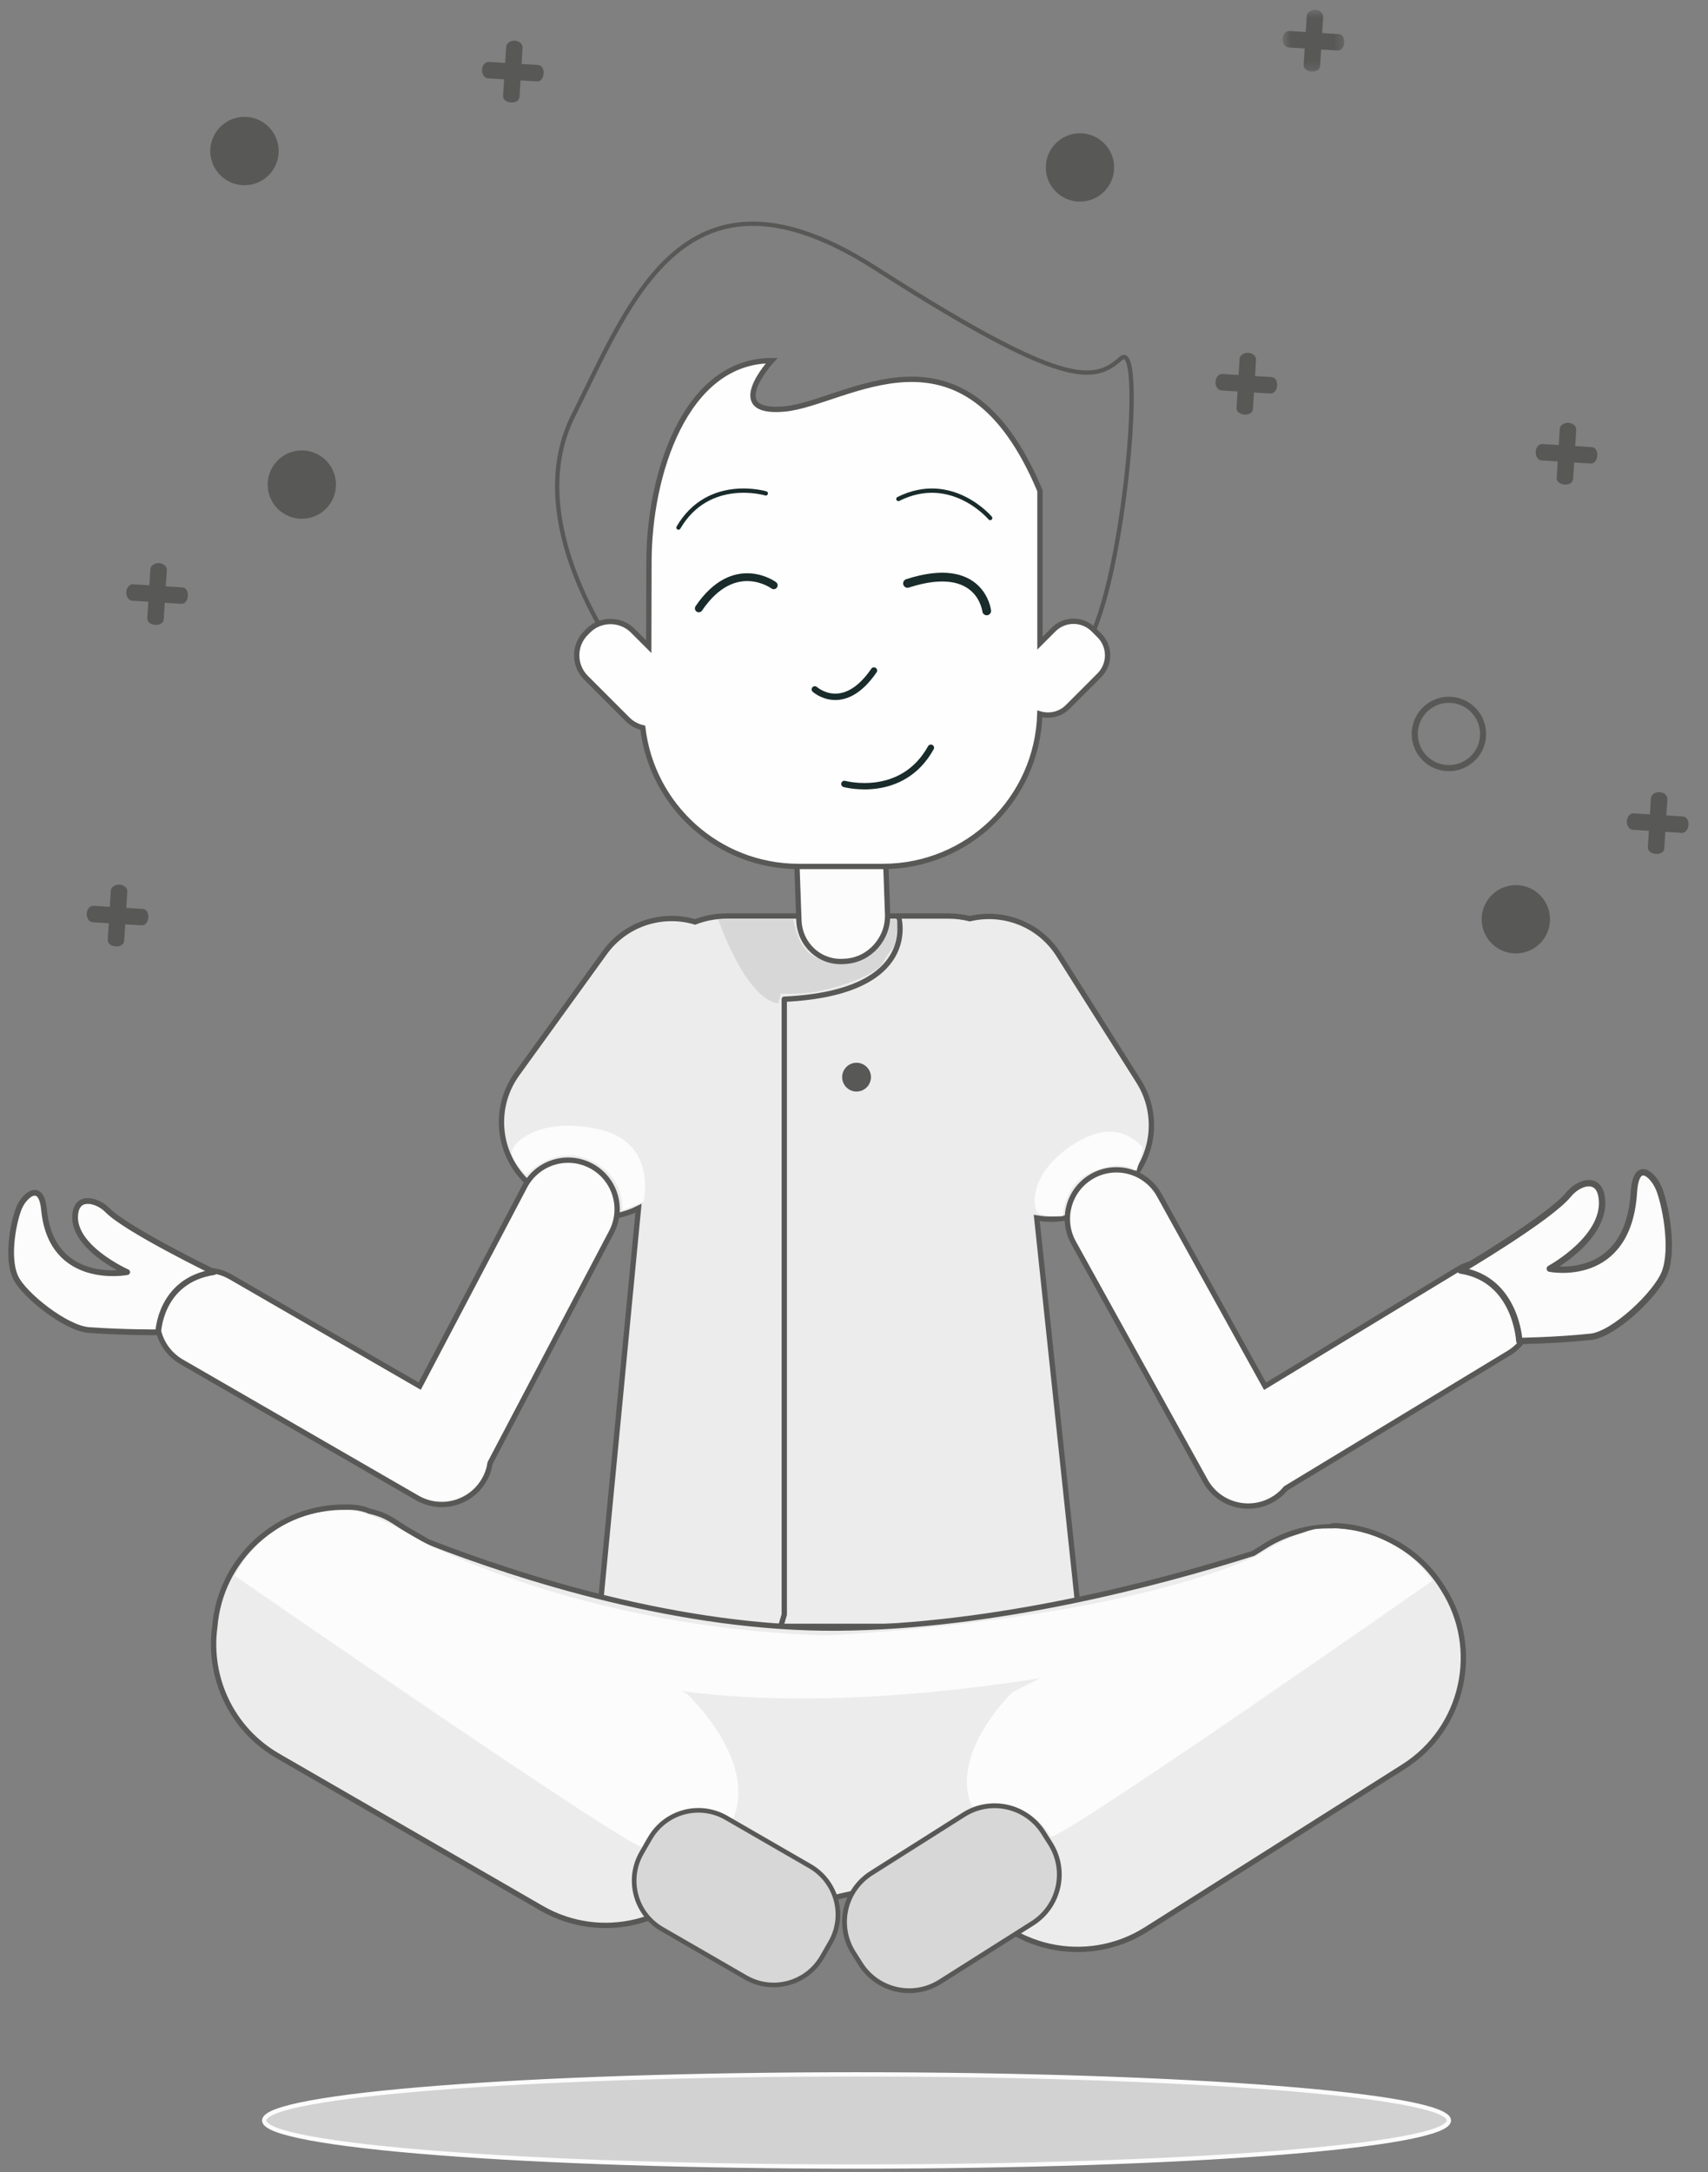 <svg xmlns="http://www.w3.org/2000/svg" xmlns:xlink="http://www.w3.org/1999/xlink" width="199px" height="253px" viewBox="0 0 199 253" version="1.1">
    <rect x="0" y="0" width="199" height="253" fill="#808080" stroke="none"/>
    <title>3EA7A466-F802-420D-B75A-4E366AAFB51A@1,5x</title>
    <defs>
        <polygon id="path-1" points="0.538 0.563 7.72 0.563 7.72 7.762 0.538 7.762"/>
    </defs>
    <g id="Financeur_Extranet-/-UI" stroke="none" stroke-width="1" fill="none" fill-rule="evenodd">
        <g id="01_2_04_Chèques_déjeuner" transform="translate(-854, -129)">
            <g id="Group-2" transform="translate(805, 105)">
                <g id="V2-/-illustration-/-avatar-/-zen" transform="translate(49, 24)">
                    <g id="Group-102" transform="translate(0.748, 0)">
                        <path d="M23.752,17.586 C23.755,15.386 25.541,13.605 27.741,13.609 C29.94,13.611 31.721,15.397 31.719,17.596 C31.716,19.796 29.93,21.577 27.73,21.575 C25.53,21.572 23.75,19.787 23.752,17.586" id="Fill-1" fill="#585857"/>
                        <path d="M164.096,85.206 C164.248,83.013 166.15,81.359 168.343,81.513 C170.535,81.667 172.188,83.568 172.035,85.759 C171.883,87.952 169.981,89.606 167.788,89.453 C165.595,89.3 163.942,87.398 164.096,85.206 Z" id="Stroke-3" stroke="#585857" stroke-width="0.709"/>
                        <path d="M184.571,53.988 L182.656,53.867 L182.535,55.782 C182.508,56.211 182.114,56.473 181.542,56.437 C181.005,56.403 180.593,56.091 180.621,55.661 L180.741,53.745 L178.845,53.626 C178.469,53.602 178.137,53.15 178.172,52.614 C178.208,52.04 178.589,51.687 178.966,51.711 L180.862,51.831 L180.983,49.934 C181.006,49.558 181.459,49.211 181.996,49.244 C182.568,49.28 182.92,49.68 182.897,50.056 L182.777,51.953 L184.691,52.072 C185.121,52.101 185.383,52.494 185.348,53.066 C185.314,53.604 185,54.014 184.571,53.988" id="Fill-5" fill="#585857"/>
                        <path d="M20.364,70.328 L18.45,70.207 L18.328,72.122 C18.301,72.551 17.907,72.815 17.334,72.777 C16.798,72.744 16.387,72.431 16.414,72.002 L16.535,70.086 L14.637,69.967 C14.261,69.943 13.931,69.491 13.965,68.954 C14.001,68.381 14.382,68.027 14.759,68.052 L16.656,68.171 L16.775,66.274 C16.799,65.899 17.253,65.551 17.79,65.585 C18.362,65.62 18.714,66.02 18.69,66.396 L18.57,68.293 L20.485,68.413 C20.915,68.441 21.177,68.834 21.14,69.407 C21.106,69.944 20.794,70.355 20.364,70.328" id="Fill-7" fill="#585857"/>
                        <path d="M61.813,9.485 L59.898,9.364 L59.778,11.279 C59.75,11.709 59.356,11.971 58.784,11.934 C58.247,11.9 57.836,11.588 57.863,11.158 L57.984,9.242 L56.086,9.123 C55.711,9.099 55.38,8.648 55.414,8.111 C55.45,7.538 55.831,7.184 56.208,7.208 L58.105,7.328 L58.225,5.432 C58.248,5.055 58.702,4.708 59.238,4.741 C59.811,4.777 60.163,5.177 60.139,5.553 L60.019,7.45 L61.934,7.569 C62.363,7.598 62.625,7.991 62.589,8.563 C62.555,9.101 62.243,9.511 61.813,9.485" id="Fill-9" fill="#585857"/>
                        <g id="Group-13" transform="translate(148.153, 0.577)">
                            <mask id="mask-2" fill="white">
                                <use xlink:href="#path-1"/>
                            </mask>
                            <g id="Clip-12"/>
                            <path d="M6.94,5.308 L5.025,5.189 L4.905,7.103 C4.877,7.532 4.483,7.795 3.911,7.758 C3.374,7.724 2.963,7.411 2.99,6.982 L3.111,5.067 L1.214,4.947 C0.838,4.923 0.507,4.472 0.541,3.934 C0.577,3.362 0.959,3.007 1.335,3.032 L3.232,3.151 L3.352,1.256 C3.376,0.88 3.829,0.531 4.366,0.565 C4.938,0.6 5.29,1 5.266,1.376 L5.146,3.273 L7.061,3.394 C7.49,3.421 7.753,3.814 7.717,4.387 C7.683,4.924 7.37,5.336 6.94,5.308" id="Fill-11" fill="#585857" mask="url(#mask-2)"/>
                        </g>
                        <path d="M147.269,45.835 L145.354,45.714 L145.233,47.628 C145.206,48.058 144.812,48.321 144.24,48.284 C143.703,48.249 143.291,47.937 143.319,47.508 L143.439,45.592 L141.542,45.473 C141.167,45.448 140.835,44.997 140.87,44.46 C140.906,43.887 141.287,43.534 141.664,43.558 L143.56,43.677 L143.68,41.781 C143.704,41.405 144.157,41.057 144.694,41.09 C145.266,41.127 145.618,41.527 145.595,41.903 L145.475,43.799 L147.389,43.919 C147.819,43.947 148.081,44.341 148.045,44.913 C148.011,45.451 147.698,45.861 147.269,45.835" id="Fill-14" fill="#585857"/>
                        <path d="M121.11,19.224 C121.262,17.032 123.165,15.378 125.357,15.532 C127.55,15.686 129.203,17.587 129.05,19.778 C128.897,21.971 126.995,23.625 124.802,23.472 C122.609,23.319 120.957,21.417 121.11,19.224" id="Fill-16" fill="#585857"/>
                        <path d="M15.756,107.774 L13.841,107.653 L13.719,109.567 C13.693,109.997 13.299,110.26 12.726,110.223 C12.189,110.19 11.779,109.876 11.806,109.448 L11.927,107.532 L10.029,107.412 C9.653,107.387 9.323,106.937 9.357,106.399 C9.393,105.827 9.774,105.473 10.15,105.497 L12.048,105.616 L12.167,103.72 C12.191,103.344 12.645,102.996 13.182,103.03 C13.754,103.066 14.106,103.466 14.082,103.842 L13.962,105.738 L15.877,105.859 C16.306,105.886 16.569,106.279 16.532,106.853 C16.498,107.389 16.186,107.8 15.756,107.774" id="Fill-18" fill="#585857"/>
                        <path d="M195.196,97.004 L193.281,96.884 L193.159,98.799 C193.133,99.227 192.739,99.49 192.165,99.453 C191.63,99.42 191.218,99.106 191.246,98.678 L191.367,96.762 L189.469,96.642 C189.093,96.619 188.763,96.167 188.797,95.629 C188.833,95.057 189.214,94.703 189.591,94.728 L191.487,94.846 L191.607,92.95 C191.631,92.575 192.085,92.226 192.621,92.261 C193.193,92.296 193.546,92.696 193.522,93.072 L193.402,94.968 L195.317,95.089 C195.746,95.116 196.008,95.51 195.972,96.083 C195.938,96.62 195.625,97.031 195.196,97.004" id="Fill-20" fill="#585857"/>
                        <path d="M35.428,60.29 C33.303,60.848 31.127,59.577 30.569,57.452 C30.01,55.326 31.281,53.149 33.408,52.591 C35.533,52.034 37.709,53.304 38.267,55.43 C38.824,57.556 37.554,59.732 35.428,60.29" id="Fill-22" fill="#585857"/>
                        <path d="M176.874,110.916 C174.747,111.475 172.572,110.204 172.013,108.078 C171.456,105.952 172.727,103.775 174.852,103.218 C176.979,102.66 179.154,103.93 179.713,106.056 C180.27,108.184 178.999,110.359 176.874,110.916" id="Fill-24" fill="#585857"/>
                        <path d="M131.915,125.93 L122.603,111.205 C120.348,107.639 116.136,106.072 112.248,106.998 C111.46,106.805 110.639,106.689 109.79,106.689 L83.897,106.689 C82.604,106.689 81.373,106.938 80.235,107.374 C76.43,106.246 72.167,107.552 69.71,110.949 L59.501,125.07 C56.39,129.373 57.357,135.383 61.661,138.493 L63.667,139.945 C66.682,142.125 70.534,142.295 73.642,140.725 L68.957,189.417 L125.092,189.417 L120.045,141.854 C122.316,142.251 124.733,141.848 126.835,140.52 L128.927,139.196 C133.416,136.357 134.753,130.418 131.915,125.93" id="Fill-26" fill="#EDECEC"/>
                        <path d="M131.915,125.93 L122.603,111.205 C120.348,107.639 116.136,106.072 112.248,106.998 C111.46,106.805 110.639,106.689 109.79,106.689 L83.897,106.689 C82.604,106.689 81.373,106.938 80.235,107.374 C76.43,106.246 72.167,107.552 69.71,110.949 L59.501,125.07 C56.39,129.373 57.357,135.383 61.661,138.493 L63.667,139.945 C66.682,142.125 70.534,142.295 73.642,140.725 L68.957,189.417 L125.092,189.417 L120.045,141.854 C122.316,142.251 124.733,141.848 126.835,140.52 L128.927,139.196 C133.416,136.357 134.753,130.418 131.915,125.93 Z" id="Stroke-28" stroke="#585857" stroke-width="0.62"/>
                        <path d="M68.102,135.779 L68.102,135.779 C65.309,134.31 61.855,135.384 60.386,138.177 L48.153,161.438 L26.123,148.719 C23.391,147.142 19.897,148.077 18.32,150.809 C16.743,153.542 17.678,157.035 20.41,158.612 L47.862,174.461 C50.594,176.039 54.087,175.103 55.665,172.37 C56.032,171.736 56.256,171.06 56.361,170.377 L70.499,143.495 C71.967,140.702 70.894,137.247 68.102,135.779" id="Fill-30" fill="#FCFCFC"/>
                        <path d="M68.102,135.779 L68.102,135.779 C65.309,134.31 61.855,135.384 60.386,138.177 L48.153,161.438 L26.123,148.719 C23.391,147.142 19.897,148.077 18.32,150.809 C16.743,153.542 17.678,157.035 20.41,158.612 L47.862,174.461 C50.594,176.039 54.087,175.103 55.665,172.37 C56.032,171.736 56.256,171.06 56.361,170.377 L70.499,143.495 C71.967,140.702 70.894,137.247 68.102,135.779 Z" id="Stroke-32" stroke="#585857" stroke-width="0.62"/>
                        <path d="M103.923,106.69 C103.923,106.69 106.734,115.62 90.628,116.377 L90.628,188.051 L90.223,189.417" id="Stroke-34" stroke="#585857" stroke-width="0.62" stroke-linecap="round" stroke-linejoin="round"/>
                        <path d="M100.726,125.454 C100.726,126.38 99.975,127.131 99.048,127.131 C98.122,127.131 97.372,126.38 97.372,125.454 C97.372,124.528 98.122,123.776 99.048,123.776 C99.975,123.776 100.726,124.528 100.726,125.454" id="Fill-36" fill="#585857"/>
                        <path d="M167.429,185.087 L167.231,184.774 C165.686,182.33 163.543,180.501 161.121,179.322 C159.151,178.329 156.94,177.736 154.586,177.691 C154.586,177.691 154.477,177.735 154.27,177.813 C151.621,177.862 148.952,178.597 146.549,180.117 L145.287,180.914 C134.314,184.398 115.229,189.475 96.843,189.621 C78.659,189.765 60.035,183.807 49.176,179.595 L46.805,178.225 C45.118,177.25 44.542,176.513 42.28,175.997 C41.096,175.461 39.67,175.533 39.67,175.533 C31.601,175.381 24.905,181.559 24.276,189.498 C23.478,195.352 26.196,201.374 31.629,204.512 L62.34,222.242 C69.287,226.253 78.095,224.057 82.403,217.397 L96.192,221.063 L110.877,217.754 C111.177,218.435 111.512,219.106 111.921,219.752 L112.118,220.066 C116.543,227.063 125.804,229.148 132.801,224.722 L162.772,205.769 C169.769,201.345 171.855,192.084 167.429,185.087" id="Fill-38" fill="#EDECEC"/>
                        <path d="M167.429,185.087 L167.231,184.774 C165.686,182.33 163.543,180.501 161.121,179.322 C159.151,178.329 156.94,177.736 154.586,177.691 C154.586,177.691 154.477,177.735 154.27,177.813 C151.621,177.862 148.952,178.597 146.549,180.117 L145.287,180.914 C134.314,184.398 115.229,189.475 96.843,189.621 C78.659,189.765 60.035,183.807 49.176,179.595 L46.805,178.225 C45.118,177.25 44.542,176.513 42.28,175.997 C41.096,175.461 39.67,175.533 39.67,175.533 C31.601,175.381 24.905,181.559 24.276,189.498 C23.478,195.352 26.196,201.374 31.629,204.512 L62.34,222.242 C69.287,226.253 78.095,224.057 82.403,217.397 L96.192,221.063 L110.877,217.754 C111.177,218.435 111.512,219.106 111.921,219.752 L112.118,220.066 C116.543,227.063 125.804,229.148 132.801,224.722 L162.772,205.769 C169.769,201.345 171.855,192.084 167.429,185.087 Z" id="Stroke-40" stroke="#585857" stroke-width="0.62"/>
                        <path d="M1.552,140.513 C0.907,141.888 -0.064,146.367 1.068,148.773 C2.039,150.834 6.947,154.711 9.586,154.906 C13.592,155.201 17.686,155.174 17.686,155.174 C17.686,155.174 17.887,149.117 24.18,148.162 C24.18,148.162 13.996,143.208 11.79,140.962 C10.637,139.788 8.423,139.193 8.056,141.153 C7.306,145.15 14.071,148.162 14.071,148.162 C14.071,148.162 5.246,149.873 4.378,140.868 C4.064,137.596 2.197,139.137 1.552,140.513" id="Fill-42" fill="#FCFCFC"/>
                        <path d="M1.552,140.513 C0.907,141.888 -0.064,146.367 1.068,148.773 C2.039,150.834 6.947,154.711 9.586,154.906 C13.592,155.201 17.686,155.174 17.686,155.174 C17.686,155.174 17.887,149.117 24.18,148.162 C24.18,148.162 13.996,143.208 11.79,140.962 C10.637,139.788 8.423,139.193 8.056,141.153 C7.306,145.15 14.071,148.162 14.071,148.162 C14.071,148.162 5.246,149.873 4.378,140.868 C4.064,137.596 2.197,139.137 1.552,140.513 Z" id="Stroke-44" stroke="#585857" stroke-width="0.67" stroke-linecap="round" stroke-linejoin="round"/>
                        <path d="M168.065,246.967 C168.065,249.932 137.165,252.335 99.049,252.335 C60.932,252.335 30.032,249.932 30.032,246.967 C30.032,244.002 60.932,241.599 99.049,241.599 C137.165,241.599 168.065,244.002 168.065,246.967" id="Fill-46" fill="#D2D2D2"/>
                        <path d="M168.065,246.967 C168.065,249.932 137.165,252.335 99.049,252.335 C60.932,252.335 30.032,249.932 30.032,246.967 C30.032,244.002 60.932,241.599 99.049,241.599 C137.165,241.599 168.065,244.002 168.065,246.967 Z" id="Stroke-48" stroke="#FCFCFC" stroke-width="0.5"/>
                        <path d="M84.642,211.89 C84.642,211.89 80.915,210.323 78.635,211.463 C76.355,212.603 74.188,213.849 74.146,215.096 C74.104,216.343 26.601,183.532 26.601,183.532 C26.601,183.532 30.474,175.047 40.734,175.997 C40.734,175.997 44.451,176.616 50.475,181.055 C56.498,185.494 79.299,197.287 79.299,197.287 C79.299,197.287 87.597,204.976 84.642,211.89" id="Fill-50" fill="#FCFCFC"/>
                        <path d="M86.139,230.312 L76.393,224.685 C73.28,222.887 72.213,218.905 74.01,215.793 L74.985,214.103 C76.783,210.99 80.764,209.922 83.877,211.721 L93.623,217.348 C96.738,219.145 97.805,223.126 96.006,226.241 L95.032,227.929 C93.235,231.043 89.253,232.109 86.139,230.312" id="Fill-52" fill="#D7D7D7"/>
                        <path d="M86.139,230.312 L76.393,224.685 C73.28,222.887 72.213,218.905 74.01,215.793 L74.985,214.103 C76.783,210.99 80.764,209.922 83.877,211.721 L93.623,217.348 C96.738,219.145 97.805,223.126 96.006,226.241 L95.032,227.929 C93.235,231.043 89.253,232.109 86.139,230.312 Z" id="Stroke-54" stroke="#585857" stroke-width="0.538"/>
                        <path d="M112.5,210.405 C112.5,210.405 115.692,209.523 117.782,210.54 C119.871,211.559 120.963,212.597 121.665,213.882 C122.198,214.859 166.135,184.105 166.135,184.105 C166.135,184.105 161.937,177.233 152.535,178.082 C152.535,178.082 149.13,178.634 143.61,182.6 C138.089,186.564 117.194,197.099 117.194,197.099 C117.194,197.099 109.792,204.228 112.5,210.405" id="Fill-56" fill="#FCFCFC"/>
                        <path d="M47.583,179.092 C47.583,179.092 66.527,189.631 95.541,190.469 C95.541,190.469 127.691,189.134 145.567,181.274 L137.145,192.148 C137.145,192.148 75.191,208.098 53.219,186.483 L47.583,179.092 Z" id="Fill-58" fill="#FCFCFC"/>
                        <path d="M58.878,134.196 C58.878,133.181 61.947,130.012 68.94,131.511 C75.932,133.008 74.227,139.982 74.227,139.982 L71.765,140.956 C71.765,140.956 72.178,137.038 68.007,135.121 C63.784,133.181 60.592,136.836 60.592,136.836 C60.592,136.836 58.878,135.21 58.878,134.196" id="Fill-60" fill="#FCFCFC"/>
                        <path d="M120.117,141.189 C119.579,140.621 119.075,136.648 124.327,133.276 C129.577,129.902 131.951,133.374 132.365,133.551 C132.556,133.633 131.651,136.406 131.651,136.406 C131.651,136.406 130.315,134.943 126.654,136.406 C123.086,137.834 123.098,141.643 123.098,141.643 C123.098,141.643 120.655,141.758 120.117,141.189" id="Fill-62" fill="#FCFCFC"/>
                        <path d="M119.545,224.006 L108.777,230.816 C105.64,232.799 101.491,231.865 99.508,228.73 L98.688,227.433 C96.705,224.297 97.64,220.147 100.775,218.164 L111.544,211.353 C114.68,209.37 118.829,210.306 120.812,213.44 L121.633,214.737 C123.615,217.873 122.68,222.023 119.545,224.006" id="Fill-64" fill="#D7D7D7"/>
                        <path d="M119.545,224.006 L108.777,230.816 C105.64,232.799 101.491,231.865 99.508,228.73 L98.688,227.433 C96.705,224.297 97.64,220.147 100.775,218.164 L111.544,211.353 C114.68,209.37 118.829,210.306 120.812,213.44 L121.633,214.737 C123.615,217.873 122.68,222.023 119.545,224.006 Z" id="Stroke-66" stroke="#585857" stroke-width="0.558"/>
                        <path d="M91.692,107.099 L82.942,107.099 C82.942,107.099 86.063,116.325 89.929,116.867 L90.222,115.715 C90.222,115.715 92.235,115.85 94.27,115.511 C96.304,115.171 101.325,113.747 102.207,111.984 C103.088,110.219 103.474,110.902 103.698,108.795 C103.923,106.69 103.698,107.099 103.698,107.099 L103.088,107.067 C103.088,107.067 100.951,111.729 97.814,111.959 C94.677,112.186 92.506,111.508 91.692,107.099" id="Fill-68" fill="#D7D7D7"/>
                        <path d="M102.667,106.465 L102.412,99.368 C102.311,96.527 99.972,94.38 97.189,94.573 L96.929,94.591 C94.146,94.783 91.974,97.243 92.076,100.084 L92.331,107.18 C92.432,110.022 94.771,112.17 97.553,111.976 L97.814,111.958 C100.597,111.765 102.769,109.306 102.667,106.465" id="Fill-70" fill="#FCFCFC"/>
                        <path d="M102.667,106.465 L102.412,99.368 C102.311,96.527 99.972,94.38 97.189,94.573 L96.929,94.591 C94.146,94.783 91.974,97.243 92.076,100.084 L92.331,107.18 C92.432,110.022 94.771,112.17 97.553,111.976 L97.814,111.958 C100.597,111.765 102.769,109.306 102.667,106.465 Z" id="Stroke-72" stroke="#585857" stroke-width="0.62"/>
                        <path d="M95.153,66.342 C91.835,71.315 72.599,78.179 72.599,78.179 C72.599,78.179 59.373,61.64 66.055,48.373 C72.736,35.105 79.095,17.046 101.253,31.235 C123.41,45.425 126.728,44.504 129.861,41.739 C132.994,38.974 129.741,72.718 124.885,76.172 L120.029,79.625 L120.029,61.867 C120.029,61.867 117.053,55.845 102.283,57.402" id="Stroke-74" stroke="#585857" stroke-width="0.5" stroke-linecap="round" stroke-linejoin="round"/>
                        <path d="M127.338,74.005 L126.652,73.319 C125.37,72.037 123.291,72.037 122.008,73.319 L120.417,74.911 L120.417,57.153 C111.519,35.916 97.868,46.987 90.628,47.637 C83.387,48.288 89.165,42.002 89.165,42.002 C79.063,42.002 74.864,55.334 74.864,65.436 L74.839,75.315 L72.988,73.464 C71.55,72.027 69.218,72.027 67.781,73.464 L67.522,73.724 C66.083,75.162 66.083,77.494 67.522,78.931 L72.383,83.792 C72.885,84.294 73.498,84.611 74.143,84.761 C75.203,93.855 82.928,100.913 92.306,100.913 L102.125,100.913 C112.051,100.913 120.124,93.006 120.404,83.147 C121.52,83.477 122.773,83.215 123.653,82.335 L127.338,78.649 C128.62,77.367 128.62,75.287 127.338,74.005" id="Fill-76" fill="#FEFEFE"/>
                        <path d="M127.338,74.005 L126.652,73.319 C125.37,72.037 123.291,72.037 122.008,73.319 L120.417,74.911 L120.417,57.153 C111.519,35.916 97.868,46.987 90.628,47.637 C83.387,48.288 89.165,42.002 89.165,42.002 C79.063,42.002 74.864,55.334 74.864,65.436 L74.839,75.315 L72.988,73.464 C71.55,72.027 69.218,72.027 67.781,73.464 L67.522,73.724 C66.083,75.162 66.083,77.494 67.522,78.931 L72.383,83.792 C72.885,84.294 73.498,84.611 74.143,84.761 C75.203,93.855 82.928,100.913 92.306,100.913 L102.125,100.913 C112.051,100.913 120.124,93.006 120.404,83.147 C121.52,83.477 122.773,83.215 123.653,82.335 L127.338,78.649 C128.62,77.367 128.62,75.287 127.338,74.005 Z" id="Stroke-78" stroke="#585857" stroke-width="0.62"/>
                        <path d="M97.633,91.305 C97.633,91.305 104.347,93.148 107.708,87.087" id="Stroke-80" stroke="#192B2A" stroke-width="0.744" stroke-linecap="round" stroke-linejoin="round"/>
                        <path d="M114.618,60.334 C114.618,60.334 110.124,55.014 103.923,58.113" id="Stroke-82" stroke="#192B2A" stroke-width="0.5" stroke-linecap="round" stroke-linejoin="round"/>
                        <path d="M88.473,57.465 C88.473,57.465 81.804,55.462 78.301,61.444" id="Stroke-84" stroke="#192B2A" stroke-width="0.5" stroke-linecap="round" stroke-linejoin="round"/>
                        <path d="M94.189,80.292 C94.189,80.292 97.505,83.303 101.077,78.094" id="Stroke-86" stroke="#192B2A" stroke-width="0.744" stroke-linecap="round" stroke-linejoin="round"/>
                        <path d="M83.167,67.282 C83.167,67.661 82.894,67.97 82.558,67.97 C82.22,67.97 81.948,67.661 81.948,67.282 C81.948,66.902 82.22,66.594 82.558,66.594 C82.894,66.594 83.167,66.902 83.167,67.282" id="Fill-88" fill="#FEFEFE"/>
                        <path d="M114.213,71.15 C114.213,71.15 113.546,65.179 104.988,67.945" id="Stroke-90" stroke="#192B2A" stroke-width="1.022" stroke-linecap="round" stroke-linejoin="round"/>
                        <path d="M89.398,68.168 C89.398,68.168 84.81,64.769 80.67,70.855" id="Stroke-92" stroke="#192B2A" stroke-width="0.91" stroke-linecap="round" stroke-linejoin="round"/>
                        <path d="M176.964,149.753 L176.964,149.753 C175.328,147.056 171.816,146.194 169.117,147.83 L146.643,161.454 L134.323,139.196 C132.796,136.435 129.32,135.436 126.56,136.964 C123.8,138.491 122.8,141.968 124.327,144.729 L139.677,172.463 C141.205,175.223 144.681,176.223 147.441,174.694 C148.083,174.339 148.624,173.876 149.065,173.344 L175.04,157.6 C177.739,155.964 178.599,152.451 176.964,149.753" id="Fill-94" fill="#FCFCFC"/>
                        <path d="M176.964,149.753 L176.964,149.753 C175.328,147.056 171.816,146.194 169.117,147.83 L146.643,161.454 L134.323,139.196 C132.796,136.435 129.32,135.436 126.56,136.964 C123.8,138.491 122.8,141.968 124.327,144.729 L139.677,172.463 C141.205,175.223 144.681,176.223 147.441,174.694 C148.083,174.339 148.624,173.876 149.065,173.344 L175.04,157.6 C177.739,155.964 178.599,152.451 176.964,149.753 Z" id="Stroke-96" stroke="#585857" stroke-width="0.62"/>
                        <path d="M192.518,138.392 C193.216,140.016 194.323,145.326 193.217,148.213 C192.267,150.687 187.309,155.407 184.599,155.693 C180.481,156.129 176.268,156.181 176.268,156.181 C176.268,156.181 175.915,148.975 169.414,147.971 C169.414,147.971 179.776,141.862 181.991,139.141 C183.149,137.72 185.414,136.965 185.84,139.291 C186.708,144.033 179.818,147.76 179.818,147.76 C179.818,147.76 188.943,149.61 189.617,138.873 C189.862,134.974 191.821,136.768 192.518,138.392" id="Fill-98" fill="#FCFCFC"/>
                        <path d="M192.518,138.392 C193.216,140.016 194.323,145.326 193.217,148.213 C192.267,150.687 187.309,155.407 184.599,155.693 C180.481,156.129 176.268,156.181 176.268,156.181 C176.268,156.181 175.915,148.975 169.414,147.971 C169.414,147.971 179.776,141.862 181.991,139.141 C183.149,137.72 185.414,136.965 185.84,139.291 C186.708,144.033 179.818,147.76 179.818,147.76 C179.818,147.76 188.943,149.61 189.617,138.873 C189.862,134.974 191.821,136.768 192.518,138.392 Z" id="Stroke-100" stroke="#585857" stroke-width="0.742" stroke-linecap="round" stroke-linejoin="round"/>
                    </g>
                </g>
            </g>
        </g>
    </g>
</svg>